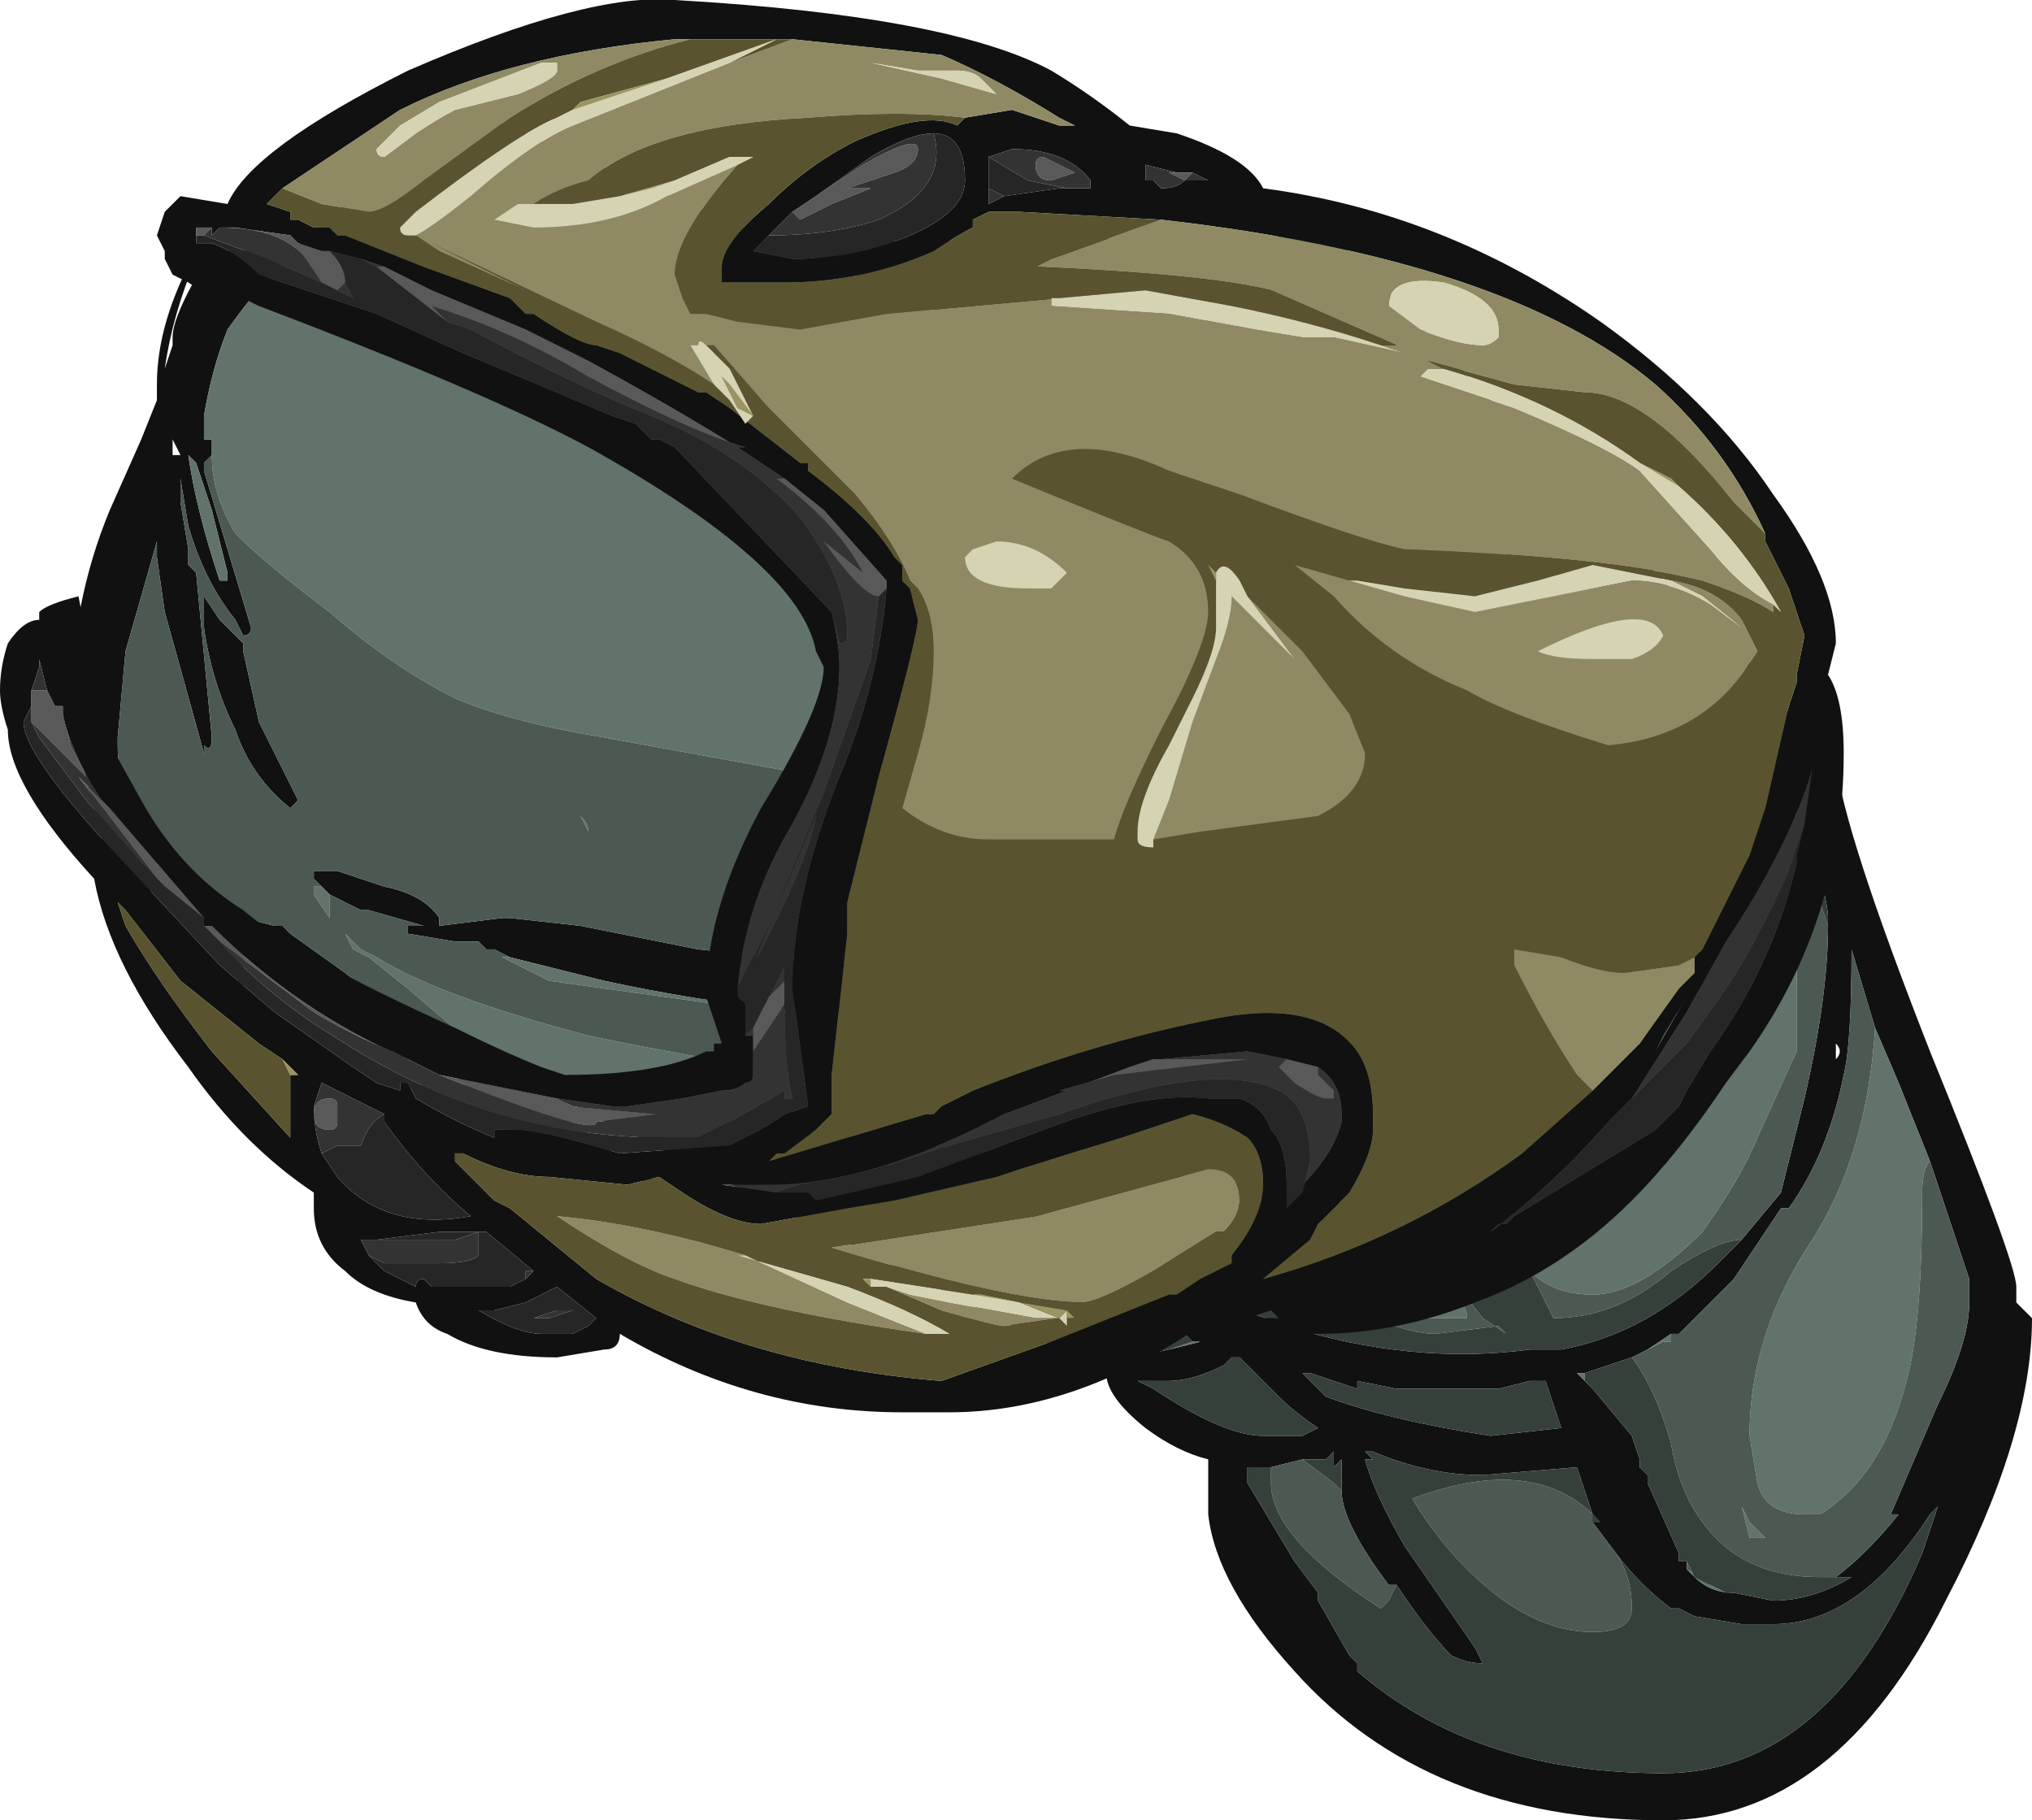 <?xml version="1.0" encoding="UTF-8" standalone="no"?>
<svg xmlns:ffdec="https://www.free-decompiler.com/flash" xmlns:xlink="http://www.w3.org/1999/xlink" ffdec:objectType="shape" height="11.6px" width="12.95px" xmlns="http://www.w3.org/2000/svg">
  <g transform="matrix(1.0, 0.0, 0.0, 1.0, 6.7, 11.6)">
    <path d="M1.8 -10.1 L5.0 -6.75 Q5.05 -6.3 5.6 -4.9 6.15 -3.55 6.15 -3.4 L6.15 -3.3 6.25 -3.2 Q6.25 -2.45 5.7 -1.4 5.0 0.0 3.9 0.0 2.4 0.0 1.55 -0.95 1.05 -1.5 1.0 -1.95 L1.0 -2.3 Q0.8 -2.35 0.6 -2.5 0.35 -2.7 0.35 -2.85 L-6.0 -6.05 -6.25 -7.05 Q-6.25 -7.75 -6.0 -8.35 L-5.8 -8.8 -5.7 -9.05 -5.7 -9.15 Q-5.7 -9.55 -5.45 -10.0 L-5.45 -9.95 Q-5.6 -9.6 -5.65 -9.25 L-5.6 -9.4 -5.6 -9.45 Q-5.6 -9.6 -5.35 -10.0 L1.8 -10.1 M4.45 -7.4 L-3.6 -10.85 Q-4.65 -10.35 -5.25 -9.5 -5.35 -9.25 -5.4 -8.95 L-5.4 -8.8 -5.35 -8.8 -5.35 -8.7 -5.4 -8.65 -5.4 -8.6 -5.1 -7.6 Q-5.1 -7.55 -5.15 -7.55 L-5.2 -7.65 Q-5.4 -7.9 -5.5 -8.25 L-5.55 -8.55 -5.55 -8.4 -5.5 -8.1 -5.5 -8.0 -5.45 -7.95 -5.35 -6.9 Q-5.35 -6.8 -5.4 -6.85 L-5.4 -6.8 -5.65 -7.7 -5.7 -8.05 -5.7 -8.15 -5.9 -7.45 -5.95 -6.9 -5.95 -6.85 Q-5.95 -6.5 -5.7 -6.1 L-5.15 -5.3 -5.15 -5.75 -4.95 -5.7 -4.9 -5.7 -4.85 -5.65 -4.5 -5.4 -4.25 -5.2 -3.45 -4.4 -4.15 -4.7 1.75 -4.0 1.9 -3.9 1.1 -3.5 0.95 -3.4 0.95 -3.35 1.5 -3.15 Q2.3 -2.9 3.05 -3.0 L3.25 -3.0 Q3.8 -3.1 4.25 -3.55 L4.4 -3.7 4.65 -4.0 4.8 -4.6 Q4.95 -5.25 4.95 -5.7 L4.95 -5.75 Q4.95 -5.9 4.75 -6.5 L4.5 -6.9 4.45 -7.4 M1.6 -6.0 L-0.5 -5.1 Q-1.7 -5.1 -2.85 -5.35 L-3.45 -5.5 -3.55 -5.55 -3.6 -5.55 -3.65 -5.6 -3.8 -5.6 -4.1 -5.65 -4.1 -5.7 -4.0 -5.7 -4.35 -5.8 -4.4 -5.8 -4.6 -5.9 -4.65 -5.95 -4.7 -6.0 -4.7 -6.05 -4.55 -6.05 -4.25 -5.95 Q-4.0 -5.9 -3.9 -5.75 L-3.9 -5.7 -3.5 -5.75 -3.45 -5.75 -3.0 -5.7 -2.25 -5.55 -0.75 -5.4 1.6 -6.0 M5.6 -4.2 L5.4 -4.7 5.25 -5.05 5.1 -5.55 Q5.1 -4.95 5.05 -4.75 4.95 -4.25 4.7 -3.9 L4.65 -3.9 4.35 -3.45 4.0 -3.1 3.95 -3.1 3.8 -3.0 3.7 -2.95 3.4 -2.85 3.35 -2.85 3.45 -2.75 3.7 -2.45 3.75 -2.3 3.75 -2.25 3.8 -2.2 3.8 -2.15 4.0 -1.7 4.0 -1.65 4.05 -1.65 4.05 -1.6 4.1 -1.55 Q4.2 -1.45 4.35 -1.45 L4.6 -1.4 Q4.85 -1.4 5.1 -1.55 L5.05 -1.55 5.0 -1.55 Q5.2 -1.7 5.4 -1.95 L5.35 -1.95 5.65 -2.65 Q5.85 -3.05 5.85 -3.3 L5.85 -3.45 5.6 -4.2 M5.0 -4.85 Q5.05 -4.9 5.0 -4.95 L5.0 -4.85 M2.3 -2.75 L2.2 -2.75 1.95 -2.8 1.95 -2.75 1.65 -2.85 1.6 -2.85 Q1.7 -2.75 1.75 -2.7 2.15 -2.55 2.8 -2.45 L3.25 -2.5 3.15 -2.8 3.05 -2.8 2.85 -2.75 2.3 -2.75 M3.45 -1.9 L3.45 -1.95 3.35 -2.25 2.75 -2.2 Q2.4 -2.2 2.05 -2.35 L2.0 -2.35 2.05 -2.3 2.0 -2.3 Q2.05 -2.1 2.25 -1.75 L2.7 -1.1 2.75 -1.0 Q2.65 -1.0 2.55 -1.05 2.4 -1.2 2.2 -1.5 L2.15 -1.5 Q1.85 -1.9 1.85 -2.1 L1.85 -2.3 1.8 -2.25 1.8 -2.35 1.75 -2.3 1.6 -2.3 1.4 -2.25 1.25 -2.25 1.25 -2.15 1.55 -1.65 1.7 -1.45 1.7 -1.4 1.9 -1.05 1.95 -1.0 1.95 -0.95 Q2.7 -0.3 3.9 -0.3 4.95 -0.3 5.55 -1.7 L5.65 -2.0 5.6 -1.95 Q5.15 -1.25 4.6 -1.25 L4.4 -1.25 4.1 -1.3 4.0 -1.35 3.95 -1.35 Q3.75 -1.5 3.6 -1.7 L3.45 -1.9 M1.7 -2.5 L1.7 -2.5 Q1.55 -2.6 1.45 -2.7 L1.2 -2.95 1.15 -2.95 1.1 -2.9 Q0.9 -2.8 0.75 -2.8 L0.55 -2.8 0.65 -2.75 Q1.1 -2.45 1.35 -2.45 L1.6 -2.45 1.7 -2.5 M0.75 -3.0 L0.95 -3.05 0.9 -3.05 0.8 -3.15 0.15 -3.0 0.5 -2.95 0.75 -3.0 M-5.4 -8.8 L-5.4 -8.8 M-5.6 -8.7 L-5.55 -8.7 -5.6 -8.8 -5.6 -8.7 M-5.5 -8.7 Q-5.45 -8.35 -5.3 -7.9 L-5.25 -7.9 -5.25 -7.95 -5.35 -8.35 -5.45 -8.65 -5.5 -8.7 M-5.4 -7.8 L-5.3 -7.65 -5.15 -7.5 -5.15 -7.45 -5.05 -7.0 -4.8 -6.5 -4.85 -6.45 Q-5.1 -6.65 -5.2 -6.95 -5.35 -7.25 -5.4 -7.6 L-5.4 -7.8" fill="#111111" fill-rule="evenodd" stroke="none"/>
    <path d="M-5.4 -8.8 L-5.4 -8.95 Q-5.35 -9.25 -5.25 -9.5 -4.65 -10.35 -3.6 -10.85 L4.45 -7.4 3.45 -4.85 3.8 -5.0 Q3.9 -5.05 4.1 -5.25 L4.75 -5.85 4.75 -4.9 4.5 -4.35 Q4.4 -4.1 4.15 -3.75 3.75 -3.35 3.45 -3.35 3.2 -3.35 3.05 -3.5 L3.0 -3.55 1.9 -3.9 1.75 -4.0 -4.15 -4.7 -3.45 -4.4 -2.4 -4.0 Q-3.0 -4.35 -4.1 -5.3 L-4.35 -5.5 -4.45 -5.55 -4.5 -5.65 -4.4 -5.55 -4.3 -5.5 Q-3.9 -5.25 -2.95 -5.0 -1.5 -4.7 -0.7 -4.7 L-1.05 -5.05 -3.2 -5.35 -3.5 -5.5 -3.45 -5.5 -2.85 -5.35 Q-1.7 -5.1 -0.5 -5.1 L1.6 -6.0 -1.2 -6.6 -2.85 -6.9 Q-3.45 -7.0 -3.8 -7.15 -4.2 -7.35 -4.6 -7.7 -5.0 -8.0 -5.2 -8.2 -5.35 -8.45 -5.35 -8.7 L-5.35 -8.8 -5.4 -8.8 -5.4 -8.8 M0.95 -3.35 L0.95 -3.4 0.95 -3.35 M5.25 -5.05 L5.4 -4.7 5.6 -4.2 Q5.55 -4.15 5.55 -4.0 5.55 -3.15 5.45 -2.8 5.3 -2.2 4.9 -1.95 L4.8 -1.95 Q4.55 -1.95 4.5 -2.15 L4.45 -2.45 Q4.45 -3.1 4.85 -3.7 5.2 -4.25 5.25 -5.05 M4.35 -1.45 Q4.2 -1.45 4.1 -1.55 L4.05 -1.6 4.2 -1.5 4.3 -1.45 4.35 -1.45 M3.45 -2.75 L3.35 -2.85 3.4 -2.85 3.4 -2.8 3.45 -2.75 M3.8 -3.0 L3.95 -3.1 3.95 -3.05 3.9 -3.05 3.8 -3.0 M1.65 -3.35 L2.1 -3.6 Q2.65 -3.4 2.65 -3.2 L1.95 -3.2 1.65 -3.35 M1.7 -2.5 L1.7 -2.5 M0.95 -3.05 L0.75 -3.0 0.9 -3.05 0.95 -3.05 M4.45 -1.8 L4.4 -2.0 4.45 -1.9 4.55 -1.8 4.45 -1.8 M-5.5 -8.7 L-5.45 -8.65 -5.35 -8.35 -5.25 -7.95 -5.25 -7.9 -5.3 -7.9 Q-5.45 -8.35 -5.5 -8.7 M-2.95 -6.3 L-3.0 -6.4 Q-2.95 -6.35 -2.95 -6.3 M-4.6 -5.9 L-4.6 -5.75 -4.7 -5.9 -4.7 -5.95 -4.65 -5.95 -4.6 -5.9" fill="#61736a" fill-rule="evenodd" stroke="none"/>
    <path d="M-5.4 -8.8 L-5.4 -8.8 -5.4 -8.8 M-5.35 -8.7 Q-5.35 -8.45 -5.2 -8.2 -5.0 -8.0 -4.6 -7.7 -4.2 -7.35 -3.8 -7.15 -3.45 -7.0 -2.85 -6.9 L-1.2 -6.6 1.6 -6.0 -0.75 -5.4 -2.25 -5.55 -3.0 -5.7 -3.45 -5.75 -3.5 -5.75 -3.9 -5.7 -3.9 -5.75 Q-4.0 -5.9 -4.25 -5.95 L-4.55 -6.05 -4.7 -6.05 -4.7 -6.0 -4.65 -5.95 -4.7 -5.95 -4.7 -5.9 -4.6 -5.75 -4.6 -5.9 -4.4 -5.8 -4.35 -5.8 -4.0 -5.7 -4.1 -5.7 -4.1 -5.65 -3.8 -5.6 -3.65 -5.6 -3.6 -5.55 -3.55 -5.55 -3.45 -5.5 -3.5 -5.5 -3.2 -5.35 -1.05 -5.05 -0.7 -4.7 Q-1.5 -4.7 -2.95 -5.0 -3.9 -5.25 -4.3 -5.5 L-4.4 -5.55 -4.5 -5.65 -4.45 -5.55 -4.35 -5.5 -4.1 -5.3 Q-3.0 -4.35 -2.4 -4.0 L-3.45 -4.4 -4.25 -5.2 -4.5 -5.4 -4.85 -5.65 -4.9 -5.7 -4.95 -5.7 -5.15 -5.75 -5.15 -5.3 -5.7 -6.1 Q-5.95 -6.5 -5.95 -6.85 L-5.95 -6.9 -5.9 -7.45 -5.7 -8.15 -5.7 -8.05 -5.65 -7.7 -5.4 -6.8 -5.4 -6.85 Q-5.35 -6.8 -5.35 -6.9 L-5.45 -7.95 -5.5 -8.0 -5.5 -8.1 -5.55 -8.4 -5.55 -8.55 -5.5 -8.25 Q-5.4 -7.9 -5.2 -7.65 L-5.15 -7.55 Q-5.1 -7.55 -5.1 -7.6 L-5.4 -8.6 -5.4 -8.65 -5.35 -8.7 M-4.15 -4.7 L1.75 -4.0 -4.15 -4.7 M1.9 -3.9 L3.0 -3.55 2.55 -3.5 Q2.55 -3.45 2.75 -3.2 L2.9 -3.1 2.85 -3.15 2.45 -3.1 Q2.3 -3.1 2.05 -3.2 L1.95 -3.2 2.65 -3.2 Q2.65 -3.4 2.1 -3.6 L1.65 -3.35 1.1 -3.5 1.9 -3.9 M3.05 -3.5 Q3.2 -3.35 3.45 -3.35 3.75 -3.35 4.15 -3.75 4.4 -4.1 4.5 -4.35 L4.75 -4.9 4.75 -5.85 4.1 -5.25 4.8 -6.15 4.95 -5.7 Q4.95 -5.25 4.8 -4.6 L4.65 -4.0 4.4 -3.7 Q4.25 -3.7 3.95 -3.5 3.6 -3.2 3.2 -3.2 L3.05 -3.5 M3.8 -5.0 L3.45 -4.85 4.45 -7.4 4.5 -6.9 3.45 -4.85 3.8 -5.0 M5.25 -5.05 Q5.2 -4.25 4.85 -3.7 4.45 -3.1 4.45 -2.45 L4.5 -2.15 Q4.55 -1.95 4.8 -1.95 L4.9 -1.95 Q5.3 -2.2 5.45 -2.8 5.55 -3.15 5.55 -4.0 5.55 -4.15 5.6 -4.2 L5.85 -3.45 5.85 -3.3 Q5.85 -3.05 5.65 -2.65 L5.35 -1.95 5.4 -1.95 Q5.2 -1.7 5.0 -1.55 L5.05 -1.55 4.9 -1.55 Q4.4 -1.55 4.15 -1.9 4.0 -2.1 3.95 -2.4 3.85 -2.75 3.7 -2.95 L3.8 -3.0 3.9 -3.05 3.95 -3.05 3.95 -3.1 4.0 -3.1 4.35 -3.45 4.65 -3.9 4.7 -3.9 Q4.95 -4.25 5.05 -4.75 5.1 -4.95 5.1 -5.55 L5.25 -5.05 M4.05 -1.6 L4.05 -1.65 4.1 -1.55 4.2 -1.5 4.05 -1.6 M3.45 -1.9 L3.6 -1.7 Q3.7 -1.55 3.7 -1.35 3.7 -1.2 3.45 -1.2 3.05 -1.2 2.65 -1.6 2.45 -1.8 2.3 -2.05 3.1 -2.35 3.5 -1.9 L3.45 -1.9 M3.95 -1.35 L4.0 -1.35 3.95 -1.35 M1.4 -2.25 L1.6 -2.3 1.8 -2.15 1.85 -2.1 Q1.85 -1.9 2.15 -1.5 L2.2 -1.5 2.15 -1.4 2.1 -1.35 Q1.4 -1.8 1.4 -2.15 L1.4 -2.25 M0.95 -3.05 L0.9 -3.05 0.95 -3.05 M4.45 -1.8 L4.55 -1.8 4.45 -1.9 4.4 -2.0 4.45 -1.8 M-5.4 -7.8 L-5.4 -7.6 Q-5.35 -7.25 -5.2 -6.95 -5.1 -6.65 -4.85 -6.45 L-4.8 -6.5 -5.05 -7.0 -5.15 -7.45 -5.15 -7.5 -5.3 -7.65 -5.4 -7.8 M-2.95 -6.3 Q-2.95 -6.35 -3.0 -6.4 L-2.95 -6.3" fill="#4b5952" fill-rule="evenodd" stroke="none"/>
    <path d="M3.0 -3.55 L3.05 -3.5 3.2 -3.2 Q3.6 -3.2 3.95 -3.5 4.25 -3.7 4.4 -3.7 L4.25 -3.55 Q3.8 -3.1 3.25 -3.0 L3.05 -3.0 Q2.3 -2.9 1.5 -3.15 L0.95 -3.35 0.95 -3.4 1.1 -3.5 1.65 -3.35 1.95 -3.2 2.05 -3.2 Q2.3 -3.1 2.45 -3.1 L2.85 -3.15 2.9 -3.1 2.75 -3.2 Q2.55 -3.45 2.55 -3.5 L3.0 -3.55 M4.1 -5.25 Q3.9 -5.05 3.8 -5.0 L3.45 -4.85 4.5 -6.9 4.75 -6.5 Q4.95 -5.9 4.95 -5.75 L4.95 -5.7 4.8 -6.15 4.1 -5.25 M5.05 -1.55 L5.1 -1.55 Q4.85 -1.4 4.6 -1.4 L4.35 -1.45 4.3 -1.45 4.2 -1.5 4.1 -1.55 4.05 -1.65 4.0 -1.65 4.0 -1.7 3.8 -2.15 3.8 -2.2 3.75 -2.25 3.75 -2.3 3.7 -2.45 3.45 -2.75 3.4 -2.8 3.4 -2.85 3.7 -2.95 Q3.85 -2.75 3.95 -2.4 4.0 -2.1 4.15 -1.9 4.4 -1.55 4.9 -1.55 L5.05 -1.55 M2.3 -2.75 L2.85 -2.75 3.05 -2.8 3.15 -2.8 3.25 -2.5 2.8 -2.45 Q2.15 -2.55 1.75 -2.7 1.7 -2.75 1.6 -2.85 L1.65 -2.85 1.95 -2.75 1.95 -2.8 2.2 -2.75 2.3 -2.75 M2.2 -1.5 Q2.4 -1.2 2.55 -1.05 2.65 -1.0 2.75 -1.0 L2.7 -1.1 2.25 -1.75 Q2.05 -2.1 2.0 -2.3 L2.05 -2.3 2.0 -2.35 2.05 -2.35 Q2.4 -2.2 2.75 -2.2 L3.35 -2.25 3.45 -1.95 3.45 -1.9 3.5 -1.9 Q3.1 -2.35 2.3 -2.05 2.45 -1.8 2.65 -1.6 3.05 -1.2 3.45 -1.2 3.7 -1.2 3.7 -1.35 3.7 -1.55 3.6 -1.7 3.75 -1.5 3.95 -1.35 L4.0 -1.35 4.1 -1.3 4.4 -1.25 4.6 -1.25 Q5.15 -1.25 5.6 -1.95 L5.65 -2.0 5.55 -1.7 Q4.95 -0.3 3.9 -0.3 2.7 -0.3 1.95 -0.95 L1.95 -1.0 1.9 -1.05 1.7 -1.4 1.7 -1.45 1.55 -1.65 1.25 -2.15 1.25 -2.25 1.4 -2.25 1.4 -2.15 Q1.4 -1.8 2.1 -1.35 L2.15 -1.4 2.2 -1.5 M1.6 -2.3 L1.75 -2.3 1.8 -2.35 1.8 -2.25 1.85 -2.3 1.85 -2.1 1.8 -2.15 1.6 -2.3 M1.7 -2.5 L1.6 -2.45 1.35 -2.45 Q1.1 -2.45 0.65 -2.75 L0.55 -2.8 0.75 -2.8 Q0.9 -2.8 1.1 -2.9 L1.15 -2.95 1.2 -2.95 1.45 -2.7 Q1.55 -2.6 1.7 -2.5 M0.9 -3.05 L0.75 -3.0 0.5 -2.95 0.15 -3.0 0.8 -3.15 0.9 -3.05" fill="#35403a" fill-rule="evenodd" stroke="none"/>
    <path d="M-0.55 -10.85 L-0.25 -10.9 0.05 -10.8 0.15 -10.8 0.05 -10.85 Q-0.35 -11.1 -0.7 -11.25 L-1.65 -11.35 -1.75 -11.35 -2.3 -11.35 -2.4 -11.35 Q-3.45 -11.25 -4.15 -10.9 L-4.9 -10.4 -5.0 -10.3 -4.85 -10.25 -4.85 -10.2 -4.8 -10.2 -4.7 -10.15 -4.6 -10.15 -4.55 -10.1 -4.5 -10.1 -4.0 -9.9 -3.45 -9.7 -3.35 -9.6 -3.3 -9.6 Q-3.0 -9.4 -2.9 -9.4 L-2.75 -9.35 -2.25 -9.1 -2.2 -9.1 -2.05 -9.0 -1.6 -8.65 -1.55 -8.65 -1.55 -8.6 Q-1.15 -8.3 -1.0 -8.05 L-0.95 -8.0 -0.95 -7.9 -0.9 -7.85 -0.85 -7.65 Q-0.85 -7.55 -1.1 -6.65 -1.2 -6.25 -1.3 -5.85 L-1.3 -5.65 -1.4 -4.75 Q-1.4 -4.55 -1.4 -4.5 -1.45 -4.45 -1.5 -4.4 L-1.7 -4.25 -1.75 -4.25 -1.8 -4.2 -1.85 -4.2 -1.85 -4.2 -1.8 -4.2 -0.8 -4.5 -0.75 -4.5 -0.7 -4.55 -0.5 -4.65 Q0.25 -4.95 1.0 -5.1 1.7 -5.25 1.95 -4.9 2.05 -4.75 2.05 -4.5 L2.05 -4.4 Q2.05 -4.25 1.9 -4.0 L1.7 -3.8 1.65 -3.7 1.35 -3.45 Q2.25 -3.7 3.0 -4.25 L3.45 -4.65 3.75 -4.95 4.0 -5.3 4.1 -5.4 4.1 -5.5 4.15 -5.55 4.45 -6.15 4.55 -6.45 4.7 -7.1 4.75 -7.25 4.75 -7.3 4.8 -7.55 4.7 -7.85 4.55 -8.15 4.55 -8.2 Q4.3 -8.75 3.85 -9.15 2.9 -9.95 0.7 -10.2 L-0.2 -10.25 -0.4 -10.25 -0.5 -10.2 -0.5 -10.15 Q-0.6 -10.1 -0.75 -10.0 -1.2 -9.8 -1.7 -9.8 L-2.1 -9.8 -2.1 -9.9 Q-2.1 -10.05 -1.8 -10.3 -1.55 -10.55 -1.25 -10.7 -0.8 -10.9 -0.6 -10.8 L-0.55 -10.85 M0.8 -10.75 Q1.25 -10.6 1.35 -10.4 2.5 -10.25 3.5 -9.55 4.2 -9.05 4.6 -8.45 5.0 -7.9 5.0 -7.5 L4.95 -7.3 Q5.05 -7.15 5.05 -6.8 5.05 -5.75 4.45 -4.9 L4.3 -4.7 Q4.0 -4.25 3.7 -3.95 3.25 -3.5 2.7 -3.3 2.2 -3.1 1.7 -3.1 1.2 -3.1 1.05 -3.2 L1.0 -3.15 0.95 -3.15 Q0.15 -2.6 -0.65 -2.6 L-0.95 -2.6 Q-1.9 -2.6 -2.75 -3.1 -2.75 -3.0 -2.85 -3.0 L-3.15 -2.95 Q-3.6 -2.95 -3.85 -3.1 -4.0 -3.15 -4.05 -3.3 -4.35 -3.35 -4.5 -3.5 -4.7 -3.65 -4.7 -3.9 L-4.7 -4.0 Q-5.15 -4.3 -5.5 -4.8 -6.0 -5.45 -6.1 -6.0 -6.65 -6.6 -6.65 -6.95 -6.7 -7.1 -6.7 -7.2 -6.7 -7.35 -6.65 -7.5 -6.55 -7.65 -6.45 -7.65 L-6.45 -7.7 Q-6.4 -7.75 -6.2 -7.8 L-6.1 -7.3 -6.05 -6.95 -5.8 -6.5 Q-5.55 -6.05 -5.15 -5.8 -4.8 -5.5 -3.8 -5.05 -3.5 -4.9 -3.25 -4.8 L-3.1 -4.75 Q-2.5 -4.75 -2.2 -4.9 L-2.15 -4.9 -2.15 -4.95 -2.1 -4.95 -2.2 -5.25 Q-2.2 -5.8 -1.85 -6.45 -1.45 -7.1 -1.45 -7.35 L-1.5 -7.45 Q-1.6 -8.0 -2.95 -8.75 -3.6 -9.1 -5.05 -9.65 L-5.15 -9.7 -5.3 -9.7 Q-5.35 -9.7 -5.5 -9.8 L-5.6 -9.85 -5.65 -9.95 -5.65 -10.0 -5.7 -10.1 -5.65 -10.25 -5.55 -10.35 -5.25 -10.3 Q-5.1 -10.65 -4.1 -11.15 -2.95 -11.65 -2.4 -11.6 -0.65 -11.5 0.0 -11.15 0.25 -11.0 0.5 -10.8 L0.8 -10.75 M0.8 -10.5 L0.6 -10.55 0.6 -10.45 0.65 -10.45 0.7 -10.4 Q0.8 -10.4 0.85 -10.45 L1.0 -10.45 0.9 -10.5 0.8 -10.5 M0.1 -10.4 L0.25 -10.4 0.25 -10.45 Q0.1 -10.65 -0.25 -10.65 L-0.4 -10.6 Q-0.4 -10.5 -0.4 -10.4 L-0.4 -10.3 -0.3 -10.35 0.05 -10.4 0.1 -10.4 M4.0 -4.55 L4.05 -4.65 4.2 -4.9 Q4.6 -5.45 4.75 -6.1 L4.75 -6.15 4.8 -6.35 4.85 -6.7 Q4.7 -6.2 4.3 -5.6 L4.05 -5.15 3.7 -4.6 3.6 -4.5 3.55 -4.45 Q3.2 -4.05 2.8 -3.75 L2.85 -3.8 2.9 -3.8 2.95 -3.85 3.85 -4.4 4.0 -4.55 M3.85 -4.9 L4.05 -5.25 3.9 -5.0 3.85 -4.9 M0.1 -4.65 L-0.3 -4.5 Q-1.15 -4.05 -1.8 -4.05 L-2.1 -4.05 -1.75 -4.0 -1.55 -4.0 -1.5 -3.95 -1.1 -4.05 -0.85 -4.1 -0.05 -4.4 Q0.6 -4.65 1.0 -4.6 L1.2 -4.6 Q1.35 -4.55 1.4 -4.4 1.5 -4.3 1.5 -4.05 L1.5 -3.9 1.6 -4.0 1.6 -4.05 Q1.8 -4.25 1.85 -4.45 L1.85 -4.5 Q1.85 -4.7 1.7 -4.8 L1.5 -4.85 1.25 -4.9 0.7 -4.85 0.65 -4.85 0.5 -4.8 0.1 -4.65 M1.15 -3.6 Q1.35 -3.85 1.35 -4.05 1.35 -4.25 1.25 -4.35 1.1 -4.45 0.9 -4.5 L0.45 -4.35 -0.2 -4.15 -0.35 -4.1 -1.0 -3.95 -1.3 -3.9 -1.85 -3.8 Q-2.05 -3.8 -2.35 -4.0 L-2.5 -4.1 -2.7 -4.05 -3.2 -4.1 Q-3.45 -4.1 -3.75 -4.25 L-3.8 -4.25 -3.8 -4.2 -3.55 -3.95 -3.45 -3.9 -2.9 -3.45 Q-1.95 -2.9 -0.7 -2.8 L0.0 -3.05 0.75 -3.35 0.8 -3.35 0.95 -3.45 1.15 -3.55 1.15 -3.6 M1.25 -3.2 L1.45 -3.2 1.4 -3.25 1.25 -3.2 M-0.75 -10.75 Q-0.9 -10.75 -1.15 -10.6 L-1.5 -10.35 -1.65 -10.25 -1.8 -10.1 -1.9 -10.0 -1.65 -9.95 Q-1.25 -9.95 -0.9 -10.1 -0.55 -10.25 -0.55 -10.45 -0.55 -10.75 -0.75 -10.75 M-2.0 -8.75 Q-2.4 -9.0 -2.95 -9.3 L-3.35 -9.5 -3.95 -9.75 -4.25 -9.9 -4.4 -9.95 -4.6 -10.0 -4.65 -10.0 -4.8 -10.05 -4.85 -10.1 -5.2 -10.15 -5.3 -10.15 -5.35 -10.1 -5.35 -10.15 -5.45 -10.15 -5.45 -10.1 -5.45 -10.05 -5.35 -10.05 Q-5.2 -10.0 -5.05 -9.85 L-4.3 -9.6 -3.75 -9.35 Q-3.15 -9.1 -2.8 -8.95 L-2.65 -8.9 -2.55 -8.8 -2.5 -8.8 -2.4 -8.75 -1.4 -7.7 Q-1.35 -7.5 -1.35 -7.35 -1.35 -6.9 -1.65 -6.35 -1.95 -5.85 -2.0 -5.3 L-2.0 -5.25 -1.95 -5.2 -1.95 -5.15 -1.95 -5.0 -1.9 -5.0 -1.9 -4.9 -1.9 -4.75 Q-1.9 -4.7 -1.95 -4.7 -2.0 -4.65 -2.1 -4.65 L-2.35 -4.6 -2.7 -4.55 -2.8 -4.55 -3.15 -4.6 -3.9 -4.75 -4.1 -4.85 Q-4.8 -5.15 -5.35 -5.7 L-5.4 -5.7 -5.4 -5.75 -6.0 -6.45 -6.05 -6.5 Q-6.25 -6.8 -6.3 -7.05 L-6.3 -7.1 -6.35 -7.1 -6.4 -7.2 -6.45 -7.4 -6.45 -7.35 -6.5 -7.2 -6.5 -7.1 -6.55 -7.0 Q-6.55 -6.8 -6.0 -6.2 L-5.3 -5.45 -4.95 -5.15 -4.45 -4.8 -4.3 -4.7 -4.15 -4.65 -4.15 -4.7 -4.1 -4.7 -4.05 -4.6 Q-3.8 -4.45 -3.55 -4.35 L-3.55 -4.4 -3.4 -4.4 Q-3.25 -4.4 -2.75 -4.25 L-2.05 -4.3 -1.85 -4.4 -1.7 -4.5 -1.55 -4.55 -1.65 -5.3 Q-1.65 -5.9 -1.35 -6.65 -1.1 -7.25 -1.05 -7.85 L-1.05 -7.9 -1.45 -8.35 -1.7 -8.55 -2.0 -8.75 M-5.95 -5.85 L-5.9 -5.7 Q-5.7 -5.35 -5.35 -4.9 L-4.85 -4.35 -4.85 -4.75 -4.8 -4.75 -4.9 -4.85 -5.05 -4.95 -5.55 -5.35 -5.9 -5.8 -5.95 -5.85 M-4.25 -4.5 L-4.65 -4.7 -4.7 -4.55 Q-4.7 -4.4 -4.65 -4.25 L-4.55 -4.1 Q-4.25 -3.75 -3.7 -3.85 -4.0 -4.1 -4.25 -4.45 L-4.25 -4.5 M-4.3 -3.7 L-4.4 -3.7 -4.35 -3.6 -4.25 -3.5 -4.05 -3.4 Q-4.05 -3.45 -4.0 -3.45 L-3.95 -3.4 -3.45 -3.4 -3.35 -3.45 -3.3 -3.5 -3.6 -3.75 -3.9 -3.75 -4.3 -3.7 M-2.95 -3.15 L-2.9 -3.2 -3.15 -3.4 -3.35 -3.3 -3.55 -3.25 -3.65 -3.25 Q-3.4 -3.1 -3.25 -3.1 L-3.05 -3.1 -2.95 -3.15" fill="#111111" fill-rule="evenodd" stroke="none"/>
    <path d="M-1.65 -11.35 L-0.7 -11.25 Q-0.35 -11.1 0.05 -10.85 L0.15 -10.8 0.05 -10.8 -0.25 -10.9 -0.55 -10.85 Q-0.95 -10.9 -1.55 -10.85 -2.55 -10.8 -2.95 -10.45 -3.15 -10.4 -3.3 -10.3 L-3.4 -10.3 -3.55 -10.2 -3.3 -10.15 Q-2.8 -10.15 -2.45 -10.35 L-2.0 -10.55 Q-2.4 -10.1 -2.4 -9.85 L-2.35 -9.7 -2.3 -9.6 -2.2 -9.6 -2.0 -9.55 -1.6 -9.5 -1.05 -9.6 0.05 -9.7 0.0 -9.7 0.0 -9.65 0.75 -9.6 1.3 -9.5 1.6 -9.45 1.8 -9.45 2.25 -9.35 2.1 -9.4 2.2 -9.4 1.4 -9.75 Q1.0 -9.85 -0.1 -9.9 L0.0 -9.95 0.7 -10.2 Q2.9 -9.95 3.85 -9.15 4.3 -8.75 4.55 -8.2 L4.35 -8.4 Q3.8 -9.1 3.4 -9.1 L2.95 -9.15 2.4 -9.3 2.5 -9.25 2.4 -9.25 2.35 -9.2 2.95 -9.0 Q3.55 -8.75 3.75 -8.6 L4.2 -8.1 Q4.4 -7.85 4.6 -7.75 L4.6 -7.7 Q4.45 -7.8 4.15 -7.9 3.55 -8.05 2.25 -8.1 2.0 -8.15 1.2 -8.45 L0.75 -8.6 Q0.1 -8.9 -0.25 -8.55 0.6 -8.2 0.75 -8.15 1.0 -8.0 1.0 -7.7 1.0 -7.5 0.7 -6.95 0.45 -6.45 0.4 -6.25 L-0.4 -6.25 Q-0.7 -6.25 -0.95 -6.45 L-0.85 -6.8 Q-0.75 -7.15 -0.75 -7.45 -0.75 -7.7 -0.85 -7.85 L-0.9 -7.9 Q-1.0 -8.15 -1.25 -8.45 L-1.8 -9.0 -2.15 -9.4 -2.2 -9.4 -2.2 -9.4 Q-2.25 -9.45 -2.25 -9.4 L-2.3 -9.4 -2.15 -9.15 Q-2.45 -9.35 -2.9 -9.55 L-3.95 -10.05 -3.35 -9.75 -3.9 -10.0 -4.05 -10.1 Q-3.95 -10.15 -3.7 -10.35 -3.3 -10.7 -3.05 -10.8 L-2.05 -11.2 -1.65 -11.35 M2.75 -9.4 Q2.8 -9.4 2.85 -9.45 L2.85 -9.5 Q2.85 -9.7 2.5 -9.8 2.15 -9.85 2.15 -9.65 L2.35 -9.5 Q2.6 -9.4 2.75 -9.4 M1.25 -7.8 L1.6 -7.45 1.9 -7.05 2.0 -6.8 Q2.0 -6.55 1.7 -6.4 L0.95 -6.3 0.65 -6.25 0.75 -6.5 0.9 -7.0 1.05 -7.4 Q1.15 -7.65 1.15 -7.8 L1.55 -7.4 1.25 -7.8 M1.9 -7.9 L2.25 -7.8 2.7 -7.7 3.7 -7.9 Q3.95 -7.9 4.2 -7.75 L4.4 -7.6 4.15 -7.8 3.95 -7.9 Q4.25 -7.85 4.4 -7.65 L4.5 -7.45 4.4 -7.3 Q4.1 -6.9 3.55 -6.85 2.9 -7.05 2.65 -7.2 2.15 -7.4 1.8 -7.8 L1.55 -8.0 1.9 -7.9 M0.0 -7.85 Q0.05 -7.9 0.1 -7.95 -0.1 -8.15 -0.35 -8.15 L-0.5 -8.1 -0.55 -8.05 Q-0.55 -7.85 -0.15 -7.85 L0.0 -7.85 M3.1 -7.45 Q3.2 -7.4 3.45 -7.4 L3.7 -7.4 Q3.85 -7.45 3.9 -7.55 3.8 -7.8 3.1 -7.45 M3.45 -4.65 L3.35 -4.75 Q3.15 -5.05 2.95 -5.45 L2.95 -5.55 3.25 -5.5 Q3.5 -5.4 3.65 -5.4 L4.0 -5.45 4.1 -5.5 4.1 -5.4 4.0 -5.3 3.75 -4.95 3.45 -4.65 M1.0 -4.15 Q1.2 -4.15 1.2 -3.95 1.2 -3.85 1.1 -3.75 L1.05 -3.75 0.65 -3.5 Q0.3 -3.3 0.2 -3.3 -0.25 -3.3 -1.4 -3.65 L-0.1 -3.85 1.0 -4.15 M-1.05 -3.4 L-0.9 -3.35 -0.65 -3.3 -0.1 -3.2 0.05 -3.2 -0.3 -3.15 Q-0.35 -3.15 -0.7 -3.25 L-1.05 -3.4 M-2.3 -11.35 Q-2.9 -11.2 -3.45 -10.85 L-4.0 -10.45 Q-4.25 -10.25 -4.35 -10.25 L-4.65 -10.3 -4.9 -10.4 -4.15 -10.9 Q-3.45 -11.25 -2.4 -11.35 L-2.3 -11.35 M-0.85 -11.15 L-1.15 -11.2 -0.7 -11.1 -0.35 -11.0 -0.45 -11.1 Q-0.5 -11.15 -0.6 -11.15 L-0.85 -11.15 M-4.05 -10.75 Q-3.9 -10.85 -3.8 -10.9 L-3.4 -11.0 Q-3.15 -11.1 -3.15 -11.15 L-3.15 -11.2 -3.25 -11.2 -3.9 -10.95 -4.15 -10.8 -4.3 -10.65 Q-4.3 -10.6 -4.25 -10.6 L-4.05 -10.75 M-0.8 -3.1 Q-1.85 -3.25 -2.4 -3.45 -2.7 -3.55 -3.15 -3.85 -2.6 -3.8 -1.95 -3.6 L-1.3 -3.3 -0.8 -3.1" fill="#8f8a64" fill-rule="evenodd" stroke="none"/>
    <path d="M-1.65 -11.35 L-2.05 -11.2 -1.75 -11.35 -1.65 -11.35 M-4.05 -10.1 L-3.9 -10.0 -3.35 -9.75 -3.95 -10.05 -2.9 -9.55 Q-2.45 -9.35 -2.15 -9.15 L-2.05 -9.05 -1.95 -8.9 -1.9 -8.95 -2.05 -9.25 -2.2 -9.4 -2.15 -9.4 -1.8 -9.0 -1.25 -8.45 Q-1.0 -8.15 -0.9 -7.9 L-0.85 -7.85 Q-0.75 -7.7 -0.75 -7.45 -0.75 -7.15 -0.85 -6.8 L-0.95 -6.45 Q-0.7 -6.25 -0.4 -6.25 L0.4 -6.25 Q0.45 -6.45 0.7 -6.95 1.0 -7.5 1.0 -7.7 1.0 -8.0 0.75 -8.15 0.6 -8.2 -0.25 -8.55 0.1 -8.9 0.75 -8.6 L1.2 -8.45 Q2.0 -8.15 2.25 -8.1 3.55 -8.05 4.15 -7.9 4.45 -7.8 4.6 -7.7 L4.6 -7.75 4.65 -7.7 Q4.4 -8.15 4.0 -8.5 L3.95 -8.55 3.75 -8.65 Q3.2 -9.05 2.5 -9.25 L2.4 -9.3 2.95 -9.15 3.4 -9.1 Q3.8 -9.1 4.35 -8.4 L4.55 -8.2 4.55 -8.15 4.7 -7.85 4.8 -7.55 4.75 -7.3 4.75 -7.25 4.7 -7.1 4.55 -6.45 4.45 -6.15 4.15 -5.55 4.1 -5.5 4.0 -5.45 3.65 -5.4 Q3.5 -5.4 3.25 -5.5 L2.95 -5.55 2.95 -5.45 Q3.15 -5.05 3.35 -4.75 L3.45 -4.65 3.0 -4.25 Q2.25 -3.7 1.35 -3.45 L1.65 -3.7 1.7 -3.8 1.9 -4.0 Q2.05 -4.25 2.05 -4.4 L2.05 -4.5 Q2.05 -4.75 1.95 -4.9 1.7 -5.25 1.0 -5.1 0.25 -4.95 -0.5 -4.65 L-0.7 -4.55 -0.75 -4.5 -0.8 -4.5 -1.8 -4.2 -1.85 -4.2 -1.8 -4.2 -1.75 -4.25 -1.7 -4.25 -1.5 -4.4 Q-1.45 -4.45 -1.4 -4.5 -1.4 -4.55 -1.4 -4.75 L-1.3 -5.65 -1.3 -5.85 Q-1.2 -6.25 -1.1 -6.65 -0.85 -7.55 -0.85 -7.65 L-0.9 -7.85 -0.95 -7.9 -0.95 -8.0 -1.0 -8.05 Q-1.15 -8.3 -1.55 -8.6 L-1.55 -8.65 -1.6 -8.65 -2.05 -9.0 -2.2 -9.1 -2.25 -9.1 -2.75 -9.35 -2.9 -9.4 Q-3.0 -9.4 -3.3 -9.6 L-3.35 -9.6 -3.45 -9.7 -4.0 -9.9 -4.5 -10.1 -4.55 -10.1 -4.6 -10.15 -4.7 -10.15 -4.8 -10.2 -4.85 -10.2 -4.85 -10.25 -5.0 -10.3 -4.9 -10.4 -4.65 -10.3 -4.35 -10.25 Q-4.25 -10.25 -4.0 -10.45 L-3.45 -10.85 Q-2.9 -11.2 -2.3 -11.35 L-1.75 -11.35 -2.45 -11.1 -3.0 -10.95 -3.05 -10.9 -3.15 -10.85 Q-3.4 -10.75 -4.05 -10.25 L-4.15 -10.15 Q-4.15 -10.1 -4.1 -10.1 L-4.05 -10.1 M0.7 -10.2 L0.0 -9.95 -0.1 -9.9 Q1.0 -9.85 1.4 -9.75 L2.2 -9.4 2.1 -9.4 Q1.65 -9.55 1.15 -9.65 L0.6 -9.75 0.05 -9.7 -1.05 -9.6 -1.6 -9.5 -2.0 -9.55 -2.2 -9.6 -2.3 -9.6 -2.35 -9.7 -2.4 -9.85 Q-2.4 -10.1 -2.0 -10.55 L-1.9 -10.6 -1.95 -10.6 -2.05 -10.6 -2.4 -10.45 -2.55 -10.4 -2.75 -10.35 -3.05 -10.3 -3.3 -10.3 Q-3.15 -10.4 -2.95 -10.45 -2.55 -10.8 -1.55 -10.85 -0.95 -10.9 -0.55 -10.85 L-0.6 -10.8 Q-0.8 -10.9 -1.25 -10.7 -1.55 -10.55 -1.8 -10.3 -2.1 -10.05 -2.1 -9.9 L-2.1 -9.8 -1.7 -9.8 Q-1.2 -9.8 -0.75 -10.0 -0.6 -10.1 -0.5 -10.15 L-0.5 -10.2 -0.4 -10.25 -0.2 -10.25 0.7 -10.2 M1.8 -9.45 L1.6 -9.45 1.8 -9.45 M1.05 -7.95 L1.0 -8.0 1.05 -7.9 1.05 -7.6 Q1.05 -7.45 0.9 -7.15 0.8 -6.95 0.75 -6.85 0.55 -6.5 0.55 -6.3 L0.55 -6.25 Q0.55 -6.2 0.65 -6.2 L0.65 -6.25 0.95 -6.3 1.7 -6.4 Q2.0 -6.55 2.0 -6.8 L1.9 -7.05 1.6 -7.45 1.25 -7.8 1.2 -7.9 Q1.1 -8.05 1.05 -7.95 M0.55 -6.25 L0.55 -6.25 M1.9 -7.9 L1.55 -8.0 1.8 -7.8 Q2.15 -7.4 2.65 -7.2 2.9 -7.05 3.55 -6.85 4.1 -6.9 4.4 -7.3 L4.5 -7.45 4.4 -7.65 Q4.25 -7.85 3.95 -7.9 L3.45 -8.0 3.1 -7.9 2.7 -7.8 2.25 -7.85 1.95 -7.9 1.9 -7.9 M1.0 -4.15 L-0.1 -3.85 -1.4 -3.65 Q-0.25 -3.3 0.2 -3.3 0.3 -3.3 0.65 -3.5 L1.05 -3.75 1.1 -3.75 Q1.2 -3.85 1.2 -3.95 1.2 -4.15 1.0 -4.15 M1.15 -3.6 L1.15 -3.55 0.95 -3.45 0.8 -3.35 0.75 -3.35 0.0 -3.05 -0.7 -2.8 Q-1.95 -2.9 -2.9 -3.45 L-3.45 -3.9 -3.55 -3.95 -3.8 -4.2 -3.8 -4.25 -3.75 -4.25 Q-3.45 -4.1 -3.2 -4.1 L-2.7 -4.05 -2.5 -4.1 -2.35 -4.0 Q-2.05 -3.8 -1.85 -3.8 L-1.3 -3.9 -1.0 -3.95 -0.35 -4.1 -0.2 -4.15 0.45 -4.35 0.9 -4.5 Q1.1 -4.45 1.25 -4.35 1.35 -4.25 1.35 -4.05 1.35 -3.85 1.15 -3.6 M0.1 -3.2 L0.15 -3.2 0.1 -3.25 -0.5 -3.35 -1.15 -3.45 -1.2 -3.45 -1.15 -3.4 -1.05 -3.4 -0.7 -3.25 Q-0.35 -3.15 -0.3 -3.15 L0.05 -3.2 0.1 -3.15 0.1 -3.2 M-2.8 -9.45 L-2.8 -9.45 M-4.85 -4.75 L-4.85 -4.35 -5.35 -4.9 Q-5.7 -5.35 -5.9 -5.7 L-5.95 -5.85 -5.9 -5.8 -5.55 -5.35 -5.05 -4.95 -4.9 -4.85 -4.85 -4.75 M-0.65 -3.1 Q-0.9 -3.25 -1.3 -3.4 L-2.0 -3.6 -1.95 -3.6 Q-2.6 -3.8 -3.15 -3.85 -2.7 -3.55 -2.4 -3.45 -1.85 -3.25 -0.8 -3.1 L-0.6 -3.1 -0.65 -3.1" fill="#59542f" fill-rule="evenodd" stroke="none"/>
    <path d="M-2.05 -11.2 L-3.05 -10.8 Q-3.3 -10.7 -3.7 -10.35 -3.95 -10.15 -4.05 -10.1 L-4.1 -10.1 Q-4.15 -10.1 -4.15 -10.15 L-4.05 -10.25 Q-3.4 -10.75 -3.15 -10.85 L-3.05 -10.9 -2.45 -11.1 -1.75 -11.35 -2.05 -11.2 M-2.15 -9.15 L-2.3 -9.4 -2.25 -9.4 Q-2.25 -9.45 -2.2 -9.4 L-2.2 -9.4 -2.05 -9.25 -1.9 -8.95 -1.95 -8.9 -2.05 -9.05 -2.15 -9.15 M4.6 -7.75 Q4.4 -7.85 4.2 -8.1 L3.75 -8.6 Q3.55 -8.75 2.95 -9.0 L2.35 -9.2 2.4 -9.25 2.5 -9.25 Q3.2 -9.05 3.75 -8.65 L4.0 -8.5 Q4.4 -8.15 4.65 -7.7 L4.6 -7.75 M2.1 -9.4 L2.25 -9.35 1.8 -9.45 1.6 -9.45 1.3 -9.5 0.75 -9.6 0.0 -9.65 0.0 -9.7 0.05 -9.7 0.6 -9.75 1.15 -9.65 Q1.65 -9.55 2.1 -9.4 M-2.0 -10.55 L-2.45 -10.35 Q-2.8 -10.15 -3.3 -10.15 L-3.55 -10.2 -3.4 -10.3 -3.3 -10.3 -3.05 -10.3 -2.75 -10.35 -2.4 -10.45 -2.05 -10.6 -1.95 -10.6 -1.9 -10.6 -2.0 -10.55 M2.75 -9.4 Q2.6 -9.4 2.35 -9.5 L2.15 -9.65 Q2.15 -9.85 2.5 -9.8 2.85 -9.7 2.85 -9.5 L2.85 -9.45 Q2.8 -9.4 2.75 -9.4 M1.05 -7.9 L1.05 -7.95 Q1.1 -8.05 1.2 -7.9 L1.25 -7.8 1.55 -7.4 1.15 -7.8 Q1.15 -7.65 1.05 -7.4 L0.9 -7.0 0.75 -6.5 0.65 -6.25 0.65 -6.2 Q0.55 -6.2 0.55 -6.25 L0.55 -6.3 Q0.55 -6.5 0.75 -6.85 L0.9 -7.15 Q1.05 -7.45 1.05 -7.6 L1.05 -7.9 M0.0 -7.85 L-0.15 -7.85 Q-0.55 -7.85 -0.55 -8.05 L-0.5 -8.1 -0.35 -8.15 Q-0.1 -8.15 0.1 -7.95 0.05 -7.9 0.0 -7.85 M3.95 -7.9 L4.15 -7.8 4.4 -7.6 4.2 -7.75 Q3.95 -7.9 3.7 -7.9 L2.7 -7.7 2.25 -7.8 1.9 -7.9 1.95 -7.9 2.25 -7.85 2.7 -7.8 3.1 -7.9 3.45 -8.0 3.95 -7.9 M3.1 -7.45 Q3.8 -7.8 3.9 -7.55 3.85 -7.45 3.7 -7.4 L3.45 -7.4 Q3.2 -7.4 3.1 -7.45 M0.1 -3.25 L0.1 -3.2 0.1 -3.15 0.05 -3.2 0.1 -3.25 M-0.5 -3.35 L-0.45 -3.35 -0.2 -3.3 0.05 -3.2 -0.1 -3.2 -0.65 -3.3 -0.9 -3.35 -1.05 -3.4 -1.15 -3.4 -1.15 -3.45 -0.5 -3.35 M-0.85 -11.15 L-0.6 -11.15 Q-0.5 -11.15 -0.45 -11.1 L-0.35 -11.0 -0.7 -11.1 -1.15 -11.2 -0.85 -11.15 M-4.05 -10.75 L-4.25 -10.6 Q-4.3 -10.6 -4.3 -10.65 L-4.15 -10.8 -3.9 -10.95 -3.25 -11.2 -3.15 -11.2 -3.15 -11.15 Q-3.15 -11.1 -3.4 -11.0 L-3.8 -10.9 Q-3.9 -10.85 -4.05 -10.75 M-2.1 -9.2 L-2.0 -9.0 -1.9 -8.95 -2.05 -9.15 -2.1 -9.2 M-1.95 -3.6 L-2.0 -3.6 -1.3 -3.4 Q-0.9 -3.25 -0.65 -3.1 L-0.6 -3.1 -0.8 -3.1 -1.3 -3.3 -1.95 -3.6" fill="#d5d3b1" fill-rule="evenodd" stroke="none"/>
    <path d="M0.9 -10.5 L0.85 -10.45 0.75 -10.5 0.8 -10.5 0.9 -10.5 M0.0 -10.45 Q-0.1 -10.45 -0.1 -10.55 -0.1 -10.6 -0.05 -10.6 L0.15 -10.5 0.0 -10.45 M0.7 -4.85 L1.25 -4.85 0.4 -4.75 0.05 -4.65 0.1 -4.65 0.5 -4.8 0.65 -4.85 0.7 -4.85 M1.7 -4.8 L1.7 -4.75 1.8 -4.65 1.8 -4.6 1.75 -4.6 Q1.7 -4.6 1.55 -4.7 L1.45 -4.8 1.5 -4.85 1.7 -4.8 M-1.5 -10.35 L-1.2 -10.55 Q-0.85 -10.75 -0.85 -10.65 -0.85 -10.55 -1.0 -10.5 L-1.3 -10.4 -1.15 -10.4 -1.4 -10.3 -1.6 -10.2 -1.65 -10.25 -1.5 -10.35 M-4.3 -9.9 L-4.25 -9.9 -3.95 -9.75 -3.35 -9.5 -2.95 -9.3 Q-2.4 -9.0 -2.0 -8.75 L-1.95 -8.75 Q-2.3 -8.85 -2.95 -9.2 -3.45 -9.5 -3.95 -9.65 L-3.85 -9.55 -4.3 -9.9 M-5.3 -10.15 L-5.2 -10.15 -4.85 -10.1 -4.8 -10.05 -4.65 -10.0 -4.6 -10.0 Q-4.5 -9.9 -4.5 -9.8 L-4.55 -9.75 -4.65 -9.8 -4.75 -9.95 Q-4.9 -10.15 -5.3 -10.15 M-5.45 -10.1 L-5.45 -10.15 -5.35 -10.15 -5.4 -10.1 -5.45 -10.1 M-1.7 -8.55 L-1.45 -8.35 -1.05 -7.9 -1.05 -7.85 -1.1 -7.8 Q-1.2 -7.8 -1.45 -8.15 L-1.2 -7.95 Q-1.35 -8.25 -1.75 -8.55 L-1.7 -8.55 M-6.5 -7.1 L-6.5 -7.2 -6.4 -7.2 -6.35 -7.1 -6.3 -7.1 -6.3 -7.05 -6.25 -6.85 -6.15 -6.65 -6.5 -7.0 -6.5 -7.1 M-6.05 -6.5 L-6.0 -6.45 -5.4 -5.75 -5.4 -5.7 -5.35 -5.7 Q-4.8 -5.15 -4.1 -4.85 L-4.2 -4.9 Q-4.45 -5.0 -4.7 -5.15 L-5.3 -5.6 -5.4 -5.7 -5.4 -5.75 -5.65 -5.95 -5.7 -6.0 -6.2 -6.65 -6.1 -6.55 -6.05 -6.5 M-3.9 -4.75 L-3.15 -4.6 -3.05 -4.55 -2.5 -4.5 -2.9 -4.45 Q-2.9 -4.35 -3.9 -4.75 M-1.9 -4.9 L-1.9 -5.0 -1.9 -5.05 -1.8 -5.25 -1.7 -5.35 -1.7 -5.2 -1.9 -4.9 M-4.55 -4.55 L-4.55 -4.45 Q-4.55 -4.4 -4.6 -4.4 -4.7 -4.4 -4.7 -4.5 -4.7 -4.6 -4.6 -4.6 -4.55 -4.6 -4.55 -4.55" fill="#595959" fill-rule="evenodd" stroke="none"/>
    <path d="M0.8 -10.5 L0.75 -10.5 0.85 -10.45 0.9 -10.5 1.0 -10.45 0.85 -10.45 Q0.8 -10.4 0.7 -10.4 L0.65 -10.45 0.6 -10.45 0.6 -10.55 0.8 -10.5 M0.0 -10.45 L0.15 -10.5 -0.05 -10.6 Q-0.1 -10.6 -0.1 -10.55 -0.1 -10.45 0.0 -10.45 M-0.4 -10.6 L-0.25 -10.65 Q0.1 -10.65 0.25 -10.45 L0.25 -10.4 0.1 -10.4 -0.15 -10.45 -0.4 -10.6 M-0.3 -10.35 L-0.4 -10.3 -0.4 -10.4 -0.3 -10.35 M4.8 -6.35 L4.7 -6.05 Q4.5 -5.6 4.3 -5.3 L4.05 -4.95 3.6 -4.5 3.7 -4.6 4.05 -5.15 4.3 -5.6 Q4.7 -6.2 4.85 -6.7 L4.8 -6.35 M3.85 -4.4 L4.0 -4.55 3.85 -4.4 M0.1 -4.65 L0.05 -4.65 0.4 -4.75 1.25 -4.85 0.7 -4.85 1.25 -4.9 1.5 -4.85 1.45 -4.8 1.55 -4.7 Q1.7 -4.6 1.75 -4.6 L1.8 -4.6 1.8 -4.65 1.7 -4.75 1.7 -4.8 Q1.85 -4.7 1.85 -4.5 L1.85 -4.45 Q1.8 -4.25 1.6 -4.05 L1.6 -4.0 1.65 -4.2 Q1.65 -4.55 1.45 -4.65 1.05 -4.85 0.05 -4.5 L-0.65 -4.3 Q-1.2 -4.1 -1.6 -4.05 L-1.75 -4.0 -2.1 -4.05 -1.8 -4.05 Q-1.15 -4.05 -0.3 -4.5 L0.1 -4.65 M-0.75 -10.75 Q-0.65 -10.4 -1.1 -10.2 -1.4 -10.1 -1.8 -10.1 L-1.65 -10.25 -1.6 -10.2 -1.4 -10.3 -1.15 -10.4 -1.3 -10.4 -1.0 -10.5 Q-0.85 -10.55 -0.85 -10.65 -0.85 -10.75 -1.2 -10.55 L-1.5 -10.35 -1.15 -10.6 Q-0.9 -10.75 -0.75 -10.75 M-4.25 -9.9 L-4.3 -9.9 -4.4 -9.95 -4.25 -9.9 M-3.85 -9.55 L-3.95 -9.65 Q-3.45 -9.5 -2.95 -9.2 -2.3 -8.85 -1.95 -8.75 L-2.0 -8.75 -1.7 -8.55 -1.75 -8.55 Q-1.35 -8.25 -1.2 -7.95 L-1.45 -8.15 Q-1.2 -7.8 -1.1 -7.8 L-1.15 -7.4 -1.45 -6.55 -1.8 -5.7 -2.0 -5.3 Q-1.95 -5.85 -1.65 -6.35 -1.35 -6.9 -1.35 -7.35 -1.35 -7.5 -1.4 -7.7 L-1.35 -7.5 Q-1.3 -7.5 -1.3 -7.55 -1.3 -7.9 -1.6 -8.3 -1.95 -8.7 -2.55 -8.95 -3.05 -9.15 -3.7 -9.5 L-3.85 -9.55 M-5.3 -10.15 Q-4.9 -10.15 -4.75 -9.95 L-4.65 -9.8 -5.0 -9.95 -5.4 -10.1 -5.35 -10.15 -5.35 -10.1 -5.3 -10.15 M-4.55 -9.75 L-4.5 -9.8 -4.45 -9.7 -4.55 -9.75 M-4.6 -10.0 L-4.65 -10.0 -4.6 -10.0 M-5.45 -10.1 L-5.4 -10.1 -5.45 -10.1 M-6.5 -7.2 L-6.45 -7.35 -6.45 -7.4 -6.4 -7.2 -6.5 -7.2 M-6.3 -7.05 Q-6.25 -6.8 -6.05 -6.5 L-6.1 -6.55 -6.2 -6.65 -5.7 -6.0 -5.65 -5.95 -5.8 -6.1 -6.15 -6.5 -6.45 -6.9 -6.5 -7.0 -6.15 -6.65 -6.25 -6.85 -6.3 -7.05 M-4.1 -4.85 L-3.9 -4.75 Q-2.9 -4.35 -2.9 -4.45 L-2.5 -4.5 -3.05 -4.55 -3.15 -4.6 -2.8 -4.55 -2.7 -4.55 -2.35 -4.6 -2.1 -4.65 Q-2.0 -4.65 -1.95 -4.7 -1.9 -4.7 -1.9 -4.75 L-1.9 -4.9 -1.7 -5.2 Q-1.7 -4.8 -1.65 -4.6 L-1.7 -4.6 -1.7 -4.65 -2.05 -4.45 -2.25 -4.35 -2.45 -4.35 Q-3.55 -4.35 -4.5 -4.95 -5.0 -5.25 -5.3 -5.6 L-4.7 -5.15 Q-4.45 -5.0 -4.2 -4.9 L-4.1 -4.85 M-1.9 -5.0 L-1.95 -5.0 -1.9 -5.05 -1.9 -5.0 M-1.95 -5.15 L-1.95 -5.2 -1.95 -5.15 M-1.7 -8.2 L-1.7 -8.2 M-1.8 -5.25 L-1.7 -5.45 -1.7 -5.35 -1.8 -5.25 M-1.9 -5.45 L-1.5 -6.4 Q-1.55 -6.1 -1.9 -5.45 M-2.1 -4.65 L-2.1 -4.65 M-1.5 -3.95 L-0.85 -4.1 -1.1 -4.05 -1.5 -3.95 M-4.55 -4.55 Q-4.55 -4.6 -4.6 -4.6 -4.7 -4.6 -4.7 -4.5 -4.7 -4.4 -4.6 -4.4 -4.55 -4.4 -4.55 -4.45 L-4.55 -4.55 M-4.65 -4.25 Q-4.7 -4.4 -4.7 -4.55 L-4.65 -4.7 -4.25 -4.5 Q-4.35 -4.45 -4.4 -4.3 L-4.55 -4.3 -4.65 -4.25 M-4.35 -3.6 L-4.4 -3.7 -4.3 -3.7 -3.8 -3.7 -3.65 -3.75 -3.65 -3.6 Q-3.7 -3.55 -3.9 -3.55 L-4.25 -3.55 -4.35 -3.6 M-3.3 -3.5 L-3.35 -3.45 -3.35 -3.5 -3.3 -3.5 M-3.05 -3.1 L-2.95 -3.15 -3.05 -3.1 M-3.05 -3.25 L-3.2 -3.2 -3.3 -3.2 -3.15 -3.25 -3.05 -3.25" fill="#333333" fill-rule="evenodd" stroke="none"/>
    <path d="M-0.4 -10.6 L-0.15 -10.45 0.1 -10.4 0.05 -10.4 -0.3 -10.35 -0.4 -10.4 Q-0.4 -10.5 -0.4 -10.6 M4.8 -6.35 L4.75 -6.15 4.75 -6.1 Q4.6 -5.45 4.2 -4.9 L4.05 -4.65 4.0 -4.55 3.85 -4.4 2.95 -3.85 2.9 -3.8 2.85 -3.8 2.8 -3.75 Q3.2 -4.05 3.55 -4.45 L3.6 -4.5 4.05 -4.95 4.3 -5.3 Q4.5 -5.6 4.7 -6.05 L4.8 -6.35 M-1.75 -4.0 L-1.6 -4.05 Q-1.2 -4.1 -0.65 -4.3 L0.05 -4.5 Q1.05 -4.85 1.45 -4.65 1.65 -4.55 1.65 -4.2 L1.6 -4.0 1.5 -3.9 1.5 -4.05 Q1.5 -4.3 1.4 -4.4 1.35 -4.55 1.2 -4.6 L1.0 -4.6 Q0.6 -4.65 -0.05 -4.4 L-0.85 -4.1 -1.5 -3.95 -1.55 -4.0 -1.75 -4.0 M-1.8 -10.1 Q-1.4 -10.1 -1.1 -10.2 -0.65 -10.4 -0.75 -10.75 -0.55 -10.75 -0.55 -10.45 -0.55 -10.25 -0.9 -10.1 -1.25 -9.95 -1.65 -9.95 L-1.9 -10.0 -1.8 -10.1 M-4.3 -9.9 L-3.85 -9.55 -3.7 -9.5 Q-3.05 -9.15 -2.55 -8.95 -1.95 -8.7 -1.6 -8.3 -1.3 -7.9 -1.3 -7.55 -1.3 -7.5 -1.35 -7.5 L-1.4 -7.7 -2.4 -8.75 -2.5 -8.8 -2.55 -8.8 -2.65 -8.9 -2.8 -8.95 Q-3.15 -9.1 -3.75 -9.35 L-4.3 -9.6 -5.05 -9.85 Q-5.2 -10.0 -5.35 -10.05 L-5.45 -10.05 -5.45 -10.1 -5.4 -10.1 -5.0 -9.95 -4.65 -9.8 -4.55 -9.75 -4.45 -9.7 -4.5 -9.8 Q-4.5 -9.9 -4.6 -10.0 L-4.4 -9.95 -4.3 -9.9 M-1.05 -7.85 Q-1.1 -7.25 -1.35 -6.65 -1.65 -5.9 -1.65 -5.3 L-1.55 -4.55 -1.7 -4.5 -1.85 -4.4 -2.05 -4.3 -2.75 -4.25 Q-3.25 -4.4 -3.4 -4.4 L-3.55 -4.4 -3.55 -4.35 Q-3.8 -4.45 -4.05 -4.6 L-4.1 -4.7 -4.15 -4.7 -4.15 -4.65 -4.3 -4.7 -4.45 -4.8 -4.95 -5.15 -5.3 -5.45 -6.0 -6.2 Q-6.55 -6.8 -6.55 -7.0 L-6.5 -7.1 -6.5 -7.0 -6.45 -6.9 -6.15 -6.5 -5.8 -6.1 -5.65 -5.95 -5.4 -5.75 -5.4 -5.7 -5.3 -5.6 Q-5.0 -5.25 -4.5 -4.95 -3.55 -4.35 -2.45 -4.35 L-2.25 -4.35 -2.05 -4.45 -1.7 -4.65 -1.7 -4.6 -1.65 -4.6 Q-1.7 -4.8 -1.7 -5.2 L-1.7 -5.35 -1.7 -5.45 -1.8 -5.25 -1.9 -5.05 -1.95 -5.0 -1.95 -5.15 -1.95 -5.2 -2.0 -5.25 -2.0 -5.3 -1.8 -5.7 -1.45 -6.55 -1.15 -7.4 -1.1 -7.8 -1.05 -7.85 M-1.7 -8.2 L-1.7 -8.2 M-1.9 -5.45 Q-1.55 -6.1 -1.5 -6.4 L-1.9 -5.45 M-2.1 -4.65 L-2.1 -4.65 M-4.65 -4.25 L-4.55 -4.3 -4.4 -4.3 Q-4.35 -4.45 -4.25 -4.5 L-4.25 -4.45 Q-4.0 -4.1 -3.7 -3.85 -4.25 -3.75 -4.55 -4.1 L-4.65 -4.25 M-4.35 -3.6 L-4.25 -3.55 -3.9 -3.55 Q-3.7 -3.55 -3.65 -3.6 L-3.65 -3.75 -3.8 -3.7 -4.3 -3.7 -3.9 -3.75 -3.6 -3.75 -3.3 -3.5 -3.35 -3.5 -3.35 -3.45 -3.45 -3.4 -3.95 -3.4 -4.0 -3.45 Q-4.05 -3.45 -4.05 -3.4 L-4.25 -3.5 -4.35 -3.6 M-3.05 -3.1 L-3.25 -3.1 Q-3.4 -3.1 -3.65 -3.25 L-3.55 -3.25 -3.35 -3.3 -3.15 -3.4 -2.9 -3.2 -2.95 -3.15 -3.05 -3.1 M-3.05 -3.25 L-3.15 -3.25 -3.3 -3.2 -3.2 -3.2 -3.05 -3.25" fill="#262626" fill-rule="evenodd" stroke="none"/>
    <path d="M1.05 -7.9 L1.0 -8.0 1.05 -7.95 1.05 -7.9 M0.55 -6.25 L0.55 -6.25 M0.75 -6.85 Q0.8 -6.95 0.9 -7.15 L0.75 -6.85 M4.0 -8.5 L3.75 -8.65 3.95 -8.55 4.0 -8.5 M0.1 -3.2 L0.1 -3.25 0.15 -3.2 0.1 -3.2 M0.1 -3.25 L0.05 -3.2 -0.2 -3.3 -0.45 -3.35 -0.5 -3.35 0.1 -3.25 M-1.15 -3.45 L-1.15 -3.4 -1.2 -3.45 -1.15 -3.45 M-1.85 -4.2 L-1.85 -4.2 M-3.05 -10.9 L-3.0 -10.95 -2.45 -11.1 -3.05 -10.9 M-2.75 -10.35 L-2.55 -10.4 -2.4 -10.45 -2.75 -10.35 M-2.05 -10.6 L-1.95 -10.6 -2.05 -10.6 M-2.8 -9.45 L-2.8 -9.45 M-2.1 -9.2 L-2.05 -9.15 -1.9 -8.95 -2.0 -9.0 -2.1 -9.2 M-4.85 -4.75 L-4.9 -4.85 -4.8 -4.75 -4.85 -4.75 M-0.65 -3.1 L-0.6 -3.1 -0.65 -3.1" fill="#9a9560" fill-rule="evenodd" stroke="none"/>
  </g>
</svg>
